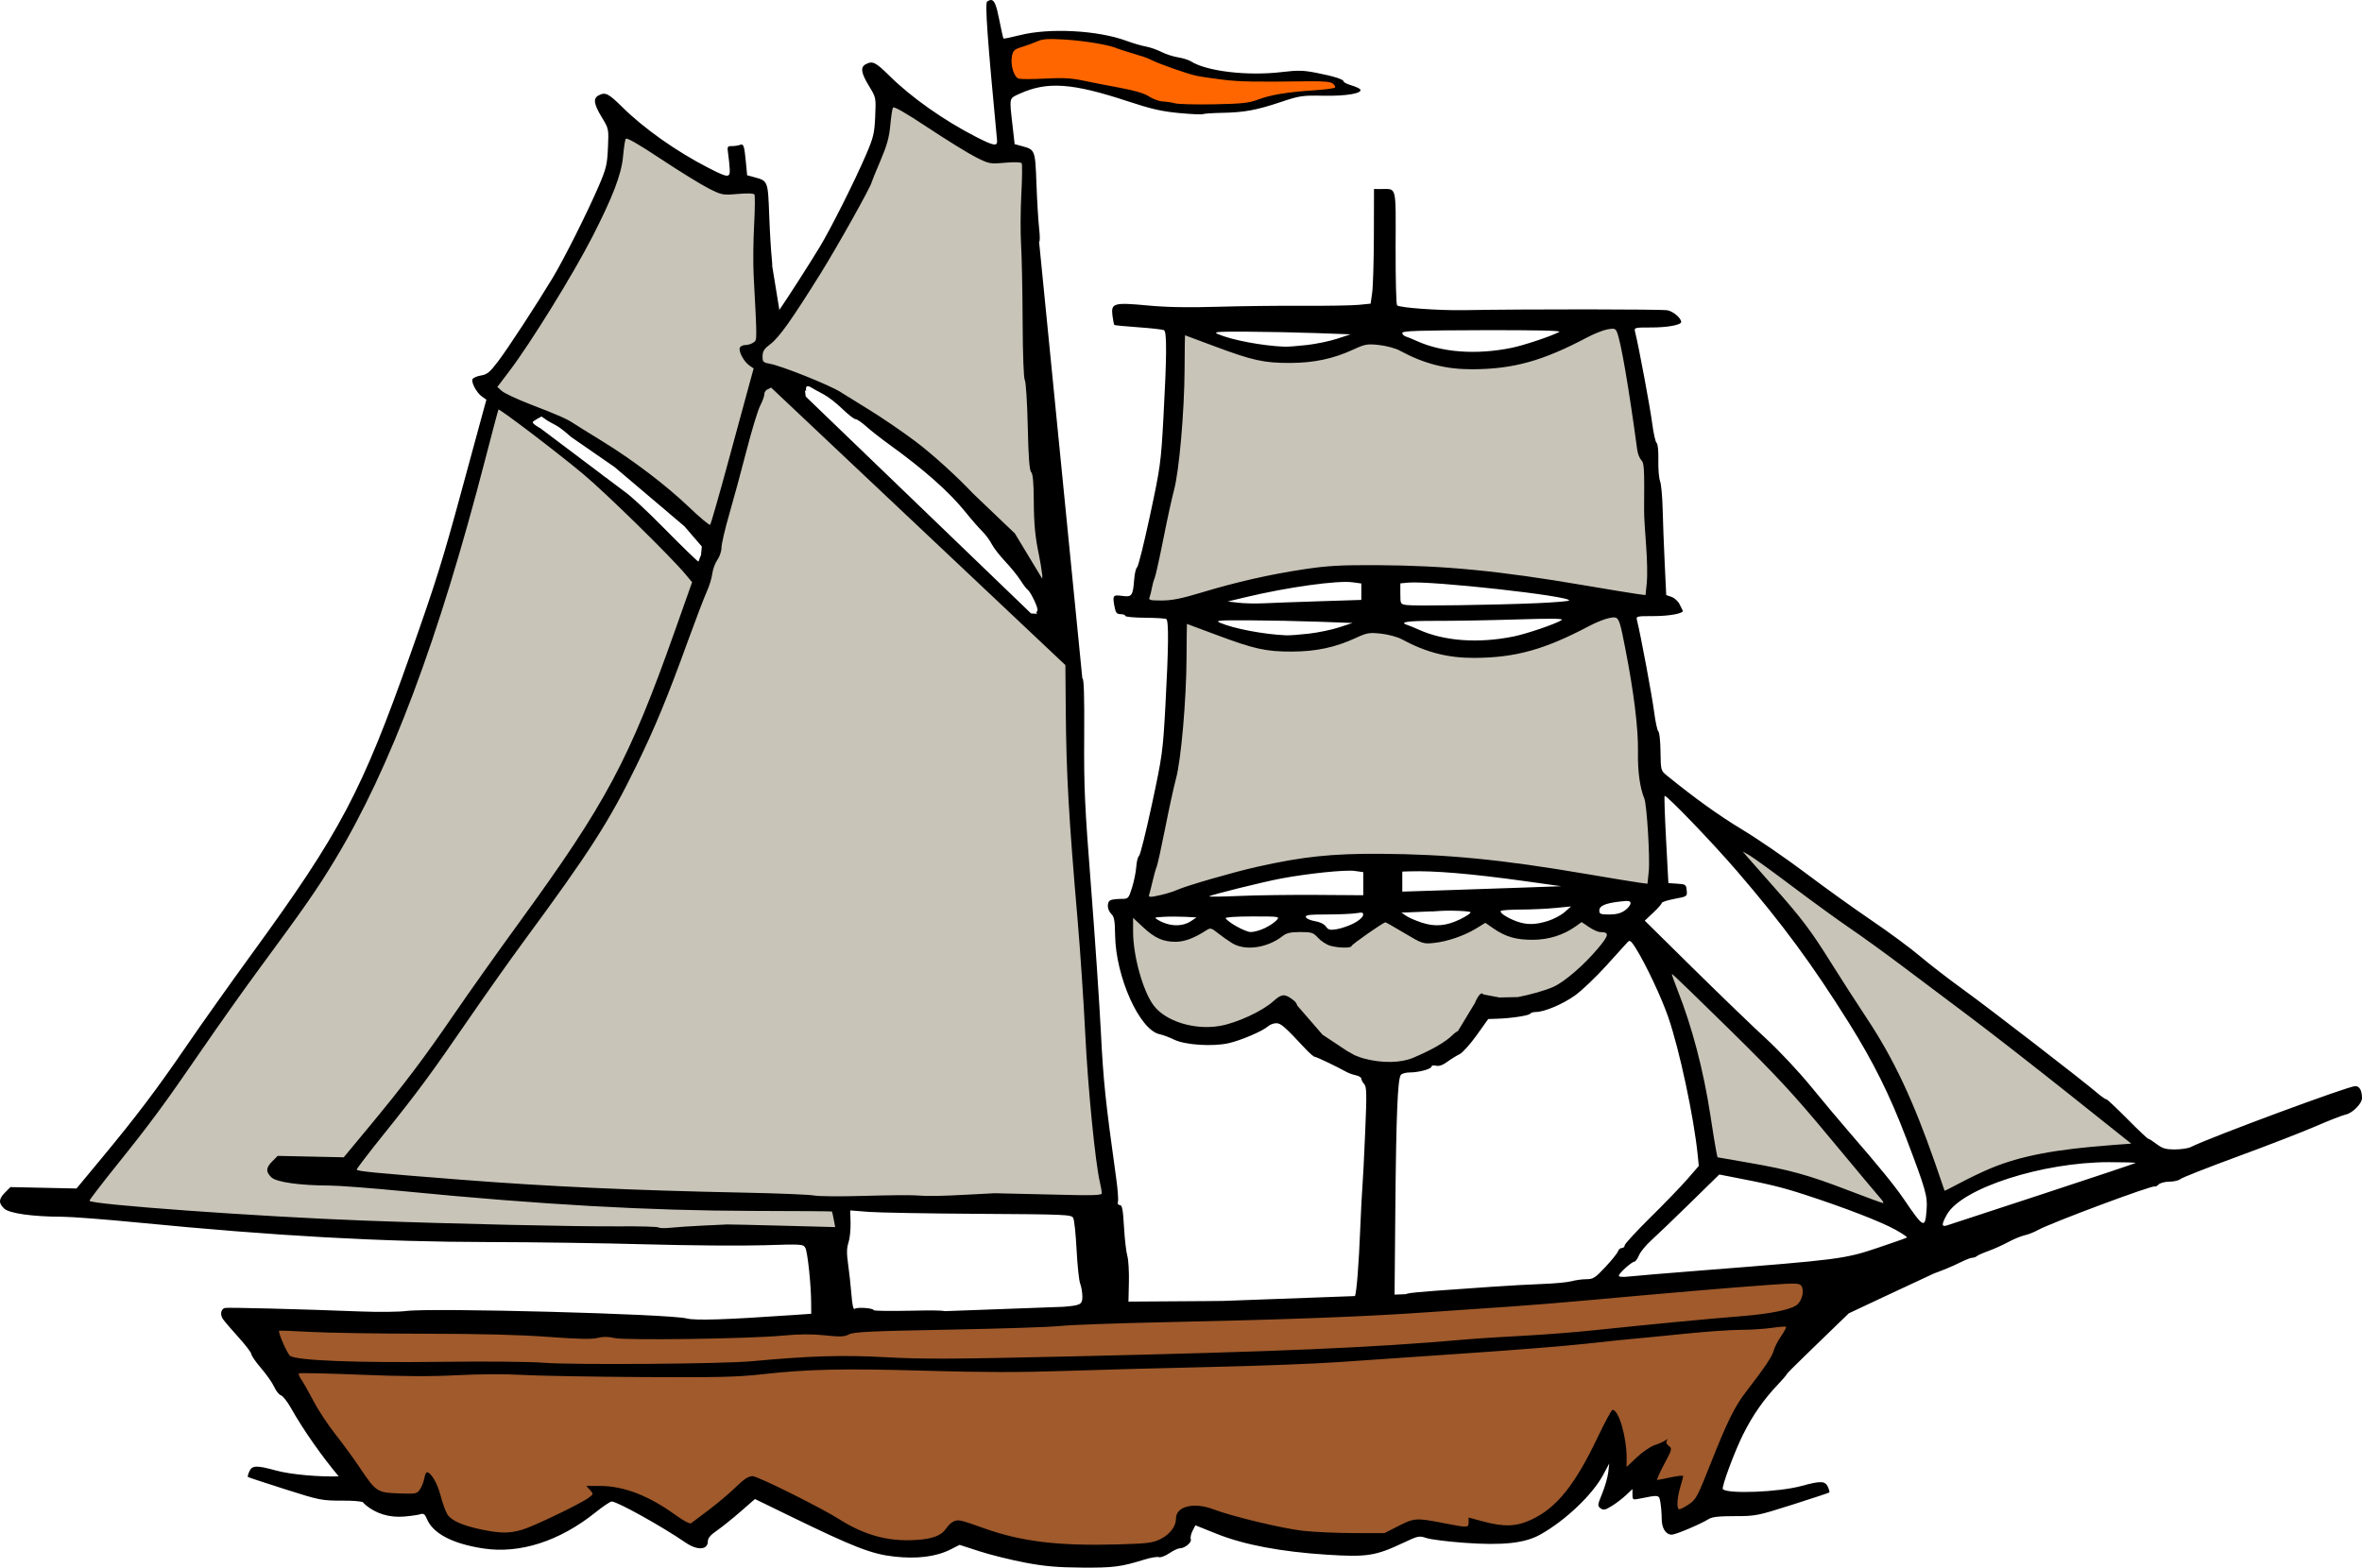 <?xml version="1.0" encoding="UTF-8" standalone="no"?>
<!-- Created with Inkscape (http://www.inkscape.org/) -->

<svg
   version="1.1"
   id="svg198"
   width="1291.578"
   height="857.4"
   viewBox="0 0 1291.578 857.4"
   sodipodi:docname="Boat36.svg"
   inkscape:version="1.3.2 (091e20ef0f, 2023-11-25)"
   xmlns:inkscape="http://www.inkscape.org/namespaces/inkscape"
   xmlns:sodipodi="http://sodipodi.sourceforge.net/DTD/sodipodi-0.dtd"
   xmlns="http://www.w3.org/2000/svg"
   xmlns:svg="http://www.w3.org/2000/svg">
  <defs
     id="defs202" />
  <sodipodi:namedview
     id="namedview200"
     pagecolor="#ffffff"
     bordercolor="#000000"
     borderopacity="0.25"
     inkscape:showpageshadow="2"
     inkscape:pageopacity="0.0"
     inkscape:pagecheckerboard="0"
     inkscape:deskcolor="#d1d1d1"
     showgrid="false"
     inkscape:zoom="0.74792023"
     inkscape:cx="590.30359"
     inkscape:cy="384.39928"
     inkscape:window-width="1920"
     inkscape:window-height="1011"
     inkscape:window-x="0"
     inkscape:window-y="0"
     inkscape:window-maximized="1"
     inkscape:current-layer="layer1" />
  <g
     inkscape:groupmode="layer"
     id="layer1"
     inkscape:label="Layer 1">
    <path
       style="fill:#ff6600"
       d="m 549.653,24.405 3.193,22.013 7.26,-0.197 22.399,-1.508 34.425,8.015 c 0,0 22.242,7.775 23.482,7.619 1.24,-0.156 29.778,-0.826 31.012,-1.125 1.234,-0.299 14.807,-1.547 16.096,-1.859 1.289,-0.312 7.52,-2.642 7.52,-2.642 l 17.767,-3.5 19.886,-0.878 -2.441,-6.364 -10.977,-1.545 -37.64,0.484 -30.15,-4.607 c 0,0 -35.985,-13.449 -37.044,-13.605 -1.06,-0.156 -34.156,-5.495 -34.156,-5.495 l -14.028,0.257 z"
       id="path4" />
    <path
       id="path3"
       style="fill:#c8c4b7"
       d="M 483.598 49.158 L 482.832 66.221 L 466.031 110.783 L 438.793 158.107 L 419.211 183.404 C 419.211 183.404 416.863 178.666 416.863 176.947 C 416.863 175.228 414.332 103.562 414.332 103.562 L 396.32 101.582 L 363.607 82.576 L 338.699 66.096 L 336.188 85.609 L 323.965 122.09 L 275.676 201.998 L 268.549 212.373 L 270.635 219.791 L 269.404 219.266 L 263.07 243.963 L 222.309 380.074 L 179.268 469.33 L 113.057 561.021 L 72.83 618.158 L 41.727 657.494 C 41.727 657.494 43.738 660.395 45.213 660.395 C 46.687 660.395 221.127 674.658 221.127 674.658 L 297.707 674.471 C 297.707 674.471 452.607 676.516 453.971 676.297 C 455.334 676.077 459.581 674.667 460.338 673.545 C 461.095 672.423 461.096 657.676 461.096 657.676 L 587.928 658.342 L 605.869 657.51 L 606.607 649.648 L 587.459 432.818 L 584.838 350.506 L 566.383 339.838 L 543.416 319.41 L 537.975 313.215 C 536.017 313.149 534.312 313.061 534.312 313.061 L 437.531 218.852 L 433.854 216.172 C 435.242 213.158 437.39 208.436 437.516 208.264 C 438.416 207.026 443.578 208.822 443.578 208.822 L 470.924 227.221 C 470.924 227.221 508.686 258.175 509.992 258.684 C 511.298 259.192 538.314 287.562 538.314 287.562 L 553.447 306.908 L 567.609 326.107 L 574.969 330.789 C 574.969 330.789 573.619 309.101 573.619 307.4 C 573.619 305.7 565.758 208.412 565.758 208.412 C 565.758 208.412 562.958 91.381 563.178 90.229 C 563.397 89.076 559.284 84.27 557.943 84.27 C 556.603 84.27 543.621 84.031 543.621 84.031 L 521.635 72.781 L 483.598 49.158 z M 645.498 175.695 C 645.498 175.695 642.717 176.789 641.43 177.061 C 640.142 177.332 643.436 198.958 643.436 201.279 C 643.436 203.601 634.547 277 634.275 278.219 C 634.004 279.437 624.583 325.6 623.32 327.463 C 622.057 329.325 625.711 333.303 625.711 333.303 L 641.834 331.709 L 657.561 329.328 L 716.711 313.637 L 754.943 312.02 C 754.943 312.02 855.361 320.778 856.688 321.521 C 858.014 322.265 902.461 330.504 902.461 330.504 L 904.609 311.127 L 903.973 264.707 C 903.973 264.707 897.494 218.491 896.166 216.25 C 894.838 214.009 889.178 183.6 889.178 183.6 L 882.027 176.209 C 882.027 176.209 859.723 183.546 857.045 184.863 C 854.367 186.18 822.862 197.678 821.402 198.188 C 819.942 198.697 805.24 198.496 803.738 198.496 C 802.237 198.496 780.18 193.465 780.18 193.465 L 754.07 184.828 C 754.07 184.828 733.086 189.69 730.41 190.195 C 727.734 190.701 699.535 194.631 699.535 194.631 L 673.613 188.592 L 645.498 175.695 z M 292.217 224.463 L 300.895 226.891 L 338.404 249.617 C 338.404 249.617 380.961 286.328 382.219 286.688 C 382.856 286.87 386.837 289.114 390.664 291.312 L 390.381 292.199 L 382.6 312.502 L 291.281 233.682 L 291.301 233.482 C 291.01 233.343 290.858 233.214 290.508 233.016 L 288.129 230.963 L 290.455 227.848 L 291.695 229.588 L 292.217 224.463 z M 887.84 330.203 C 887.84 330.203 874.013 337.764 870.342 338.307 C 866.671 338.849 839.639 349.377 839.639 349.377 L 811.121 356.408 L 786.807 352.072 L 758.502 340.441 L 733.52 346.312 C 733.52 346.312 711.821 352.767 710.33 352.496 C 708.839 352.225 693.878 351.936 692.391 350.891 C 690.903 349.845 665.48 344.15 665.48 344.15 L 650.562 337.184 L 645.039 339.109 L 641.723 389.551 L 631.182 455.441 L 622.844 493.293 C 622.844 493.293 637.542 495.14 639.025 494.633 C 640.509 494.125 664.359 485.461 664.359 485.461 L 730.078 471.387 L 791.863 470.736 L 855.402 481.453 C 855.402 481.453 898.834 487.455 901.5 487.727 C 904.166 487.998 906.664 487.727 906.664 487.727 L 901.133 403.473 L 887.84 330.203 z M 947.094 455.674 L 945.664 463.195 C 948.045 462.426 986.43 512.92 986.43 512.92 L 1016.195 562.488 L 1043.865 612.396 L 1059.551 656.193 C 1059.551 656.193 1063.516 658.065 1065.395 656.193 C 1067.273 654.321 1072.531 650.523 1072.531 650.523 C 1072.531 650.523 1102.189 640.91 1103.301 639.092 C 1104.413 637.274 1133.632 633.135 1135.877 632.803 C 1138.122 632.471 1172.055 628.668 1172.055 628.668 L 1168.717 621.523 L 1085.414 554.6 L 995.18 490.324 L 947.094 455.674 z M 614.816 497.988 L 616.398 526.32 L 626.668 553.205 C 626.668 553.205 632.717 561.397 635.783 561.668 C 638.849 561.939 656.479 565.738 656.479 565.738 C 656.479 565.738 680.226 563.304 683.383 562.312 C 686.54 561.321 700.053 554.979 700.053 554.979 L 722.375 574.096 L 747.455 586.271 C 747.455 586.271 760.222 586.212 763.08 585.492 C 765.939 584.773 783.699 579.418 783.699 579.418 L 813.947 554.34 C 813.947 554.34 847.121 547.07 848.627 546.275 C 850.132 545.481 879.994 517.65 879.994 517.65 L 892.07 502.869 L 878.152 505.225 L 862.719 499.209 L 844.727 508.773 L 831.533 509.271 L 812.838 500.281 L 796.844 508.115 L 778.285 511.35 L 757.217 500.176 L 739.426 511.178 L 727.502 512.27 L 709.176 504.77 L 689.486 512.861 L 680.125 514.074 L 662.869 504.17 L 648.711 510.404 L 638.311 511.467 L 614.816 497.988 z M 901.879 517.916 L 918.539 563.99 L 933.932 633.994 L 942.486 637.061 L 1038.647 666.127 L 1030.607 649.746 L 982.23 592.248 L 915.082 527.373 L 901.879 517.916 z " />
    <path
       style="fill:#a05a2c"
       d="m 1005.382,699.367 c 0,0 -36.993,53.825 -38.945,55.33 -1.952,1.505 -21.629,36.939 -21.629,36.939 l -13.811,30.283 c 0,0 -9.671,8.372 -11.247,8.039 -1.576,-0.333 -9.504,-11.638 -9.504,-11.638 l -23.373,-11.614 -6.783,-15.958 -5.482,7.115 -21.574,28.04 -16.084,10.404 c 0,0 -17.022,3.944 -19.061,3.458 -2.039,-0.486 -40.119,-4.129 -41.008,-4.311 -0.889,-0.182 -13.381,6.328 -14.302,6.328 -0.92,0 -22.436,3.314 -22.436,3.314 l -74.152,-10.469 -16.309,-5.335 -11.683,14.415 -33.832,7.867 -58.742,-5.932 -18.973,-7.139 -14.588,5.243 -27.299,2.464 -73.501,-30.25 -34.083,25.15 -44.163,-24.665 -9.58,8.355 c 0,0 -39,18.859 -40.993,18.712 -1.993,-0.147 -21.307,-3.017 -23.514,-3.406 -2.207,-0.39 -18.496,-7.929 -19.269,-9.141 -0.773,-1.212 -4.684,-9.202 -4.684,-9.202 0,0 -18.501,-0.285 -19.701,-0.462 -1.2,-0.178 -19.347,-6.581 -19.347,-6.581 l -57.546,-93.191 196.523,1.084 c 0,0 80.231,2.817 82.119,2.817 1.888,0 63.527,-2.69 63.527,-2.69 l 265.079,-9.42 254.904,-15.668 z"
       id="path2" />
    <path
       id="path1"
       style="fill:#000000;stroke-width:1.067"
       d="M 547.234 49.357 C 546.62 49.333 545.919 49.625 545.084 50.163 C 543.804 50.989 545.191 70.481 550.486 126.064 C 550.819 129.556 548.789 129.23 539.008 124.224 C 521.438 115.232 503.579 102.637 491.642 90.818 C 484.063 83.313 482.4 82.505 478.67 84.501 C 475.652 86.117 476.124 89.257 480.461 96.396 C 484.313 102.738 484.315 102.745 483.853 113.068 C 483.439 122.331 482.92 124.497 478.807 134.064 C 472.597 148.506 459.703 174.198 453.551 184.39 C 447.95 193.668 435.508 212.996 431.457 218.861 L 427.617 195.357 L 427.57 195.3 C 427.551 194.148 427.561 193.12 427.344 191.224 C 426.9 187.359 426.252 176.517 425.904 167.13 C 425.205 148.281 425.206 148.286 417.789 146.288 L 413.84 145.226 L 413.148 138.044 C 412.265 128.875 411.898 127.83 409.844 128.618 C 408.921 128.973 406.962 129.263 405.492 129.263 C 403.008 129.263 402.862 129.546 403.418 133.263 C 403.747 135.463 404.138 139.182 404.285 141.529 C 404.616 146.795 403.588 146.773 392.875 141.29 C 375.306 132.299 357.447 119.703 345.51 107.884 C 337.931 100.38 336.268 99.571 332.537 101.568 C 329.519 103.183 329.991 106.324 334.328 113.462 C 338.181 119.804 338.182 119.814 337.721 130.136 C 337.306 139.399 336.785 141.563 332.672 151.13 C 326.447 165.607 313.559 191.285 307.412 201.456 C 298.305 216.525 283.275 239.53 277.758 246.849 C 273.151 252.96 271.729 254.137 268.25 254.732 C 266 255.116 263.924 256.04 263.639 256.784 C 262.913 258.675 265.987 264.267 268.855 266.277 L 271.25 267.954 L 268.982 276.208 C 267.734 280.748 262.806 298.863 258.033 316.462 C 247.366 355.791 243.719 367.459 229.555 407.544 C 203.102 482.403 191.353 504.606 143.129 570.863 C 131.387 586.996 115.379 609.556 107.555 620.995 C 91.094 645.064 79.988 659.769 60.832 682.863 L 47.119 699.396 L 29.06 699.011 L 11.002 698.626 L 8.072 701.556 C 4.498 705.13 4.377 707.374 7.596 710.398 C 10.378 713.012 23.206 714.812 39.285 714.845 C 44.278 714.855 62.998 716.293 80.885 718.04 C 156.033 725.383 213.976 728.605 272.34 728.685 C 296.393 728.718 335.274 729.279 358.74 729.931 C 382.206 730.583 411.105 730.807 422.957 730.431 C 443.905 729.766 444.539 729.808 445.67 731.921 C 446.908 734.235 448.778 751.947 448.838 761.925 L 448.873 767.921 L 439.541 768.568 C 402.062 771.162 385.536 771.696 380.744 770.468 C 371.196 768.021 241.677 764.568 227.541 766.384 C 223.434 766.912 212.394 767.042 203.008 766.673 C 170 765.376 129.393 764.33 128.156 764.743 C 126.044 765.45 125.548 768.381 127.139 770.747 C 127.97 771.985 131.82 776.492 135.695 780.765 C 139.57 785.038 142.74 789.198 142.74 790.011 C 142.74 790.824 145.147 794.29 148.088 797.71 C 151.028 801.131 154.239 805.725 155.223 807.921 C 156.206 810.117 157.859 812.184 158.896 812.513 C 159.934 812.842 162.329 815.845 164.217 819.187 C 171.466 832.018 181.289 845.794 190.471 856.841 C 180.51 857.191 164.591 855.944 156.185 853.638 C 145.543 850.718 143.138 850.799 141.625 854.118 C 140.955 855.588 140.606 856.963 140.848 857.175 C 141.09 857.387 150.166 860.385 161.019 863.837 C 180.158 869.925 181.108 870.115 192.533 870.115 C 198.148 870.115 201.336 870.376 203.537 870.853 C 204.082 871.337 204.767 872.145 205.285 872.572 C 211.069 877.339 218.291 879.485 226.305 878.82 C 229.918 878.519 233.881 877.95 235.111 877.554 C 236.915 876.973 237.608 877.465 238.701 880.103 C 242.012 888.097 252.737 893.716 269.58 896.279 C 289.518 899.312 311.26 892.312 330.932 876.527 C 334.996 873.265 338.968 870.597 339.758 870.597 C 342.817 870.597 367.265 884.198 380.266 893.132 C 386.595 897.482 392.34 897.133 392.34 892.4 C 392.34 890.627 393.773 888.913 397.258 886.515 C 399.962 884.654 405.758 880.007 410.139 876.187 L 418.103 869.24 L 438.021 878.933 C 472.417 895.671 481.869 899.332 494.277 900.718 C 506.847 902.123 517.22 900.794 525.197 896.755 L 530.021 894.312 L 540.914 897.837 C 546.905 899.775 558.047 902.543 565.674 903.988 C 576.516 906.041 583.318 906.64 596.859 906.738 C 614.09 906.861 618.169 906.343 630.84 902.415 C 634.414 901.307 638.072 900.683 638.969 901.027 C 639.865 901.371 642.408 900.425 644.619 898.925 C 646.83 897.425 649.424 896.197 650.385 896.197 C 653.155 896.197 657.086 892.954 656.42 891.218 C 656.091 890.362 656.527 888.298 657.389 886.632 L 658.955 883.605 L 670.478 888.232 C 685.465 894.249 705.699 898.087 730.861 899.685 C 752.792 901.078 757.433 900.357 772.607 893.199 C 780.742 889.361 781.334 889.239 785.289 890.574 C 787.571 891.343 796.721 892.508 805.621 893.161 C 827.074 894.737 839.091 893.436 847.654 888.615 C 861.389 880.88 876.199 866.765 881.994 855.884 L 885.238 849.796 L 884.701 854.597 C 884.406 857.237 882.922 862.446 881.4 866.173 C 878.793 872.56 878.742 873.027 880.504 874.316 C 882.082 875.47 883.044 875.267 886.689 873.013 C 889.064 871.545 892.568 868.866 894.474 867.06 L 897.941 863.779 L 897.941 866.786 C 897.941 869.613 898.152 869.754 901.408 869.101 C 912.758 866.825 912.493 866.776 913.238 871.284 C 913.612 873.546 913.924 877.519 913.93 880.113 C 913.942 885.237 916.171 888.73 919.43 888.73 C 921.546 888.73 935.222 882.95 939.494 880.251 C 941.454 879.013 945.084 878.597 953.894 878.597 C 965.319 878.597 966.269 878.408 985.408 872.32 C 996.261 868.867 1005.338 865.869 1005.58 865.658 C 1005.822 865.446 1005.472 864.07 1004.803 862.601 C 1003.29 859.281 1000.885 859.201 990.242 862.12 C 978.064 865.461 950.104 866.582 947.361 863.839 C 946.458 862.936 953.727 843.315 958.492 833.796 C 963.741 823.31 969.778 814.665 977.482 806.597 C 980.089 803.867 981.759 801.921 982.869 800.202 L 982.943 800.206 C 983.787 798.983 1005.234 778.285 1016.23 767.671 C 1019.948 765.861 1045.717 753.836 1062.873 745.835 C 1067.37 744.231 1072.706 742.068 1077.889 739.491 C 1080.354 738.266 1083.017 737.263 1083.809 737.263 C 1084.6 737.263 1085.704 736.862 1086.26 736.372 C 1086.817 735.883 1089.674 734.618 1092.607 733.562 C 1095.541 732.506 1100.394 730.319 1103.392 728.702 C 1106.391 727.086 1110.438 725.414 1112.387 724.986 C 1114.335 724.558 1117.572 723.285 1119.58 722.158 C 1126.549 718.243 1182.625 697.324 1183.582 698.281 C 1183.846 698.545 1184.759 698.064 1185.611 697.212 C 1186.463 696.36 1189.128 695.663 1191.533 695.663 C 1193.938 695.663 1196.664 695.015 1197.59 694.222 C 1198.516 693.429 1212.714 687.839 1229.14 681.802 C 1245.567 675.764 1264.766 668.316 1271.806 665.249 C 1278.847 662.182 1286.154 659.335 1288.045 658.923 C 1291.739 658.118 1296.882 652.9 1296.859 649.982 C 1296.825 645.736 1295.514 643.396 1293.168 643.396 C 1289.386 643.396 1214.045 671.323 1203.146 676.765 C 1201.756 677.459 1197.867 678.027 1194.506 678.027 C 1189.491 678.027 1187.709 677.505 1184.572 675.113 C 1182.472 673.509 1180.41 672.197 1179.996 672.197 C 1179.582 672.197 1174.391 667.284 1168.459 661.283 C 1162.527 655.28 1157.376 650.459 1157.012 650.57 C 1156.648 650.68 1154.489 649.186 1152.213 647.249 C 1143.527 639.857 1092.927 600.795 1079.025 590.751 C 1071.023 584.969 1060.244 576.649 1055.074 572.263 C 1049.904 567.877 1037.994 559.083 1028.607 552.722 C 1019.221 546.361 1003.057 534.757 992.689 526.935 C 982.322 519.112 966.809 508.46 958.217 503.263 C 944.991 495.264 932.286 486.144 916.607 473.4 C 913.471 470.851 913.404 470.593 913.271 460.443 C 913.197 454.746 912.673 449.78 912.107 449.408 C 911.541 449.035 910.488 444.17 909.767 438.597 C 908.651 429.97 902.403 396.53 900.461 388.792 C 899.85 386.357 899.949 386.329 909.398 386.329 C 918.329 386.329 926.22 384.825 925.422 383.275 C 925.23 382.902 924.422 381.3 923.627 379.716 C 922.831 378.132 920.879 376.382 919.289 375.827 L 916.398 374.82 L 915.562 357.374 C 915.103 347.779 914.598 334.41 914.439 327.663 C 914.281 320.917 913.645 314.1 913.025 312.515 C 912.406 310.93 911.982 305.741 912.084 300.986 C 912.193 295.88 911.807 292.037 911.141 291.601 C 910.52 291.195 909.422 286.303 908.701 280.73 C 907.585 272.103 901.336 238.662 899.394 230.925 C 898.783 228.49 898.882 228.462 908.332 228.462 C 917.191 228.462 924.64 227.07 924.584 225.425 C 924.511 223.298 920.273 219.703 917.088 219.066 C 913.908 218.43 840.318 218.381 805.674 218.991 C 792.129 219.23 770.531 217.678 769.228 216.372 C 768.74 215.883 768.377 201.638 768.422 184.716 C 768.514 150.123 769.186 152.78 760.34 152.743 L 756.607 152.728 L 756.537 178.062 C 756.498 191.995 756.082 206.107 755.613 209.419 L 754.762 215.441 L 748.219 216.093 C 744.62 216.451 730.874 216.681 717.674 216.603 C 704.474 216.525 683.353 216.773 670.74 217.154 C 654.907 217.632 643.19 217.41 632.896 216.437 C 614.296 214.679 612.695 215.138 613.596 221.978 C 613.937 224.571 614.39 226.868 614.603 227.081 C 614.817 227.294 620.759 227.871 627.808 228.361 C 634.858 228.85 641.162 229.581 641.816 229.986 C 643.376 230.95 643.279 244.534 641.474 277.529 C 640.108 302.516 639.784 304.875 634.123 331.294 C 630.867 346.491 627.693 359.239 627.07 359.624 C 626.447 360.009 625.735 362.935 625.486 366.126 C 624.771 375.321 624.267 376.016 618.846 375.273 C 613.739 374.573 613.488 374.996 614.875 381.929 C 615.397 384.54 616.09 385.263 618.074 385.263 C 619.467 385.263 620.607 385.689 620.607 386.21 C 620.607 386.731 625.417 387.19 631.295 387.228 C 637.173 387.266 642.454 387.587 643.029 387.943 C 644.425 388.806 644.271 403.761 642.541 435.396 C 641.174 460.383 640.852 462.74 635.191 489.159 C 631.935 504.356 628.753 517.11 628.123 517.499 C 627.493 517.889 626.809 520.575 626.603 523.468 C 626.398 526.362 625.358 531.489 624.291 534.863 C 622.386 540.888 622.282 540.995 618.367 540.995 C 616.176 540.995 613.623 541.288 612.695 541.644 C 610.408 542.521 610.563 546.879 612.963 549.222 C 614.55 550.772 614.94 552.934 615.039 560.73 C 615.328 583.556 628.408 612.729 639.377 615.011 C 641.193 615.389 644.793 616.736 647.377 618.003 C 653.274 620.896 668.29 621.879 677.019 619.943 C 683.712 618.458 695.777 613.302 698.656 610.697 C 699.69 609.761 701.715 608.995 703.154 608.995 C 705.69 608.995 707.754 610.807 719.115 622.99 C 721.375 625.413 723.695 627.396 724.269 627.396 C 725.174 627.396 735.704 632.422 741.773 635.751 C 742.891 636.365 745.127 637.146 746.74 637.486 C 748.353 637.826 749.674 638.657 749.674 639.333 C 749.674 640.009 750.383 641.346 751.25 642.304 C 752.609 643.806 752.685 647.417 751.791 668.521 C 751.221 681.982 750.539 695.396 750.275 698.329 C 750.012 701.263 749.499 711.103 749.135 720.197 C 748.292 741.244 747.116 755.947 746.199 758.234 L 674.076 760.886 C 670.011 760.916 669.469 760.948 664.939 760.978 L 622.336 761.263 L 622.58 750.597 C 622.714 744.73 622.322 738.25 621.709 736.197 C 621.096 734.143 620.283 727.062 619.904 720.462 C 619.358 710.951 618.892 708.462 617.654 708.462 C 616.66 708.462 616.279 707.746 616.607 706.491 C 616.891 705.407 616.46 699.767 615.65 693.958 C 609.766 651.744 608.636 640.972 607.269 614.064 C 606.435 597.637 603.994 561.637 601.844 534.064 C 598.402 489.937 597.957 480.128 598.137 452.197 C 598.277 430.383 597.986 420.462 597.207 420.462 C 597.168 420.462 597.149 420.287 597.111 420.271 L 573.471 181.589 C 573.497 181.585 573.508 181.529 573.535 181.529 C 573.966 181.529 573.947 178.289 573.494 174.329 C 573.041 170.37 572.385 159.45 572.037 150.064 C 571.339 131.238 571.331 131.216 563.99 129.24 L 560.109 128.195 L 558.891 117.491 C 557.181 102.458 556.995 103.27 562.74 100.654 C 577.905 93.748 591.521 94.7 622.156 104.81 C 634.86 109.002 640.558 110.301 650.16 111.195 C 656.79 111.812 662.604 112.076 663.08 111.783 C 663.556 111.489 668.234 111.167 673.476 111.07 C 685.717 110.841 692.196 109.648 705.703 105.134 C 715.994 101.695 717.432 101.487 729.17 101.714 C 741.458 101.952 750.423 100.404 749.105 98.273 C 748.782 97.75 746.619 96.752 744.297 96.056 C 741.975 95.36 740.074 94.445 740.074 94.023 C 740.074 92.797 734.889 91.111 725.402 89.249 C 717.923 87.781 715.034 87.707 706.203 88.765 C 687.495 91.006 665.112 88.372 656.494 82.915 C 655.236 82.119 652.048 81.124 649.408 80.704 C 646.768 80.284 642.686 78.955 640.34 77.749 C 637.993 76.544 634.153 75.213 631.807 74.792 C 629.46 74.372 624.661 72.962 621.141 71.659 C 605.664 65.931 579.132 64.513 563.129 68.56 C 558.279 69.786 554.166 70.625 553.986 70.425 C 553.807 70.225 552.753 65.508 551.646 59.941 C 550.135 52.341 549.078 49.429 547.234 49.357 z M 577.748 70.769 C 579.995 70.624 582.997 70.713 587.486 70.986 C 598.865 71.677 612.924 74.1 616.43 75.976 C 616.68 76.11 617.295 76.102 617.668 76.22 L 617.769 76.427 L 627.892 79.564 C 627.995 79.589 627.978 79.642 628.084 79.665 C 629.85 80.053 632.851 81.15 634.752 82.103 C 639.446 84.456 654.301 89.671 659.541 90.806 C 661.888 91.314 668.368 92.271 673.941 92.935 C 683.428 94.064 690.801 94.203 720.521 93.814 C 728.939 93.704 732.926 94.066 734.109 95.048 C 735.03 95.812 735.564 96.795 735.295 97.23 C 735.026 97.665 729.871 98.35 723.84 98.753 C 708.869 99.754 700.089 101.209 693.141 103.839 C 688.216 105.703 684.36 106.116 669.141 106.406 C 659.167 106.596 649.567 106.353 647.807 105.866 C 646.047 105.38 643.036 104.924 641.117 104.855 C 639.198 104.785 635.838 103.567 633.65 102.148 C 630.976 100.412 625.657 98.827 617.408 97.31 C 610.661 96.069 601.54 94.288 597.141 93.353 C 591.102 92.069 586.132 91.816 576.873 92.318 C 570.126 92.683 563.617 92.713 562.408 92.384 C 559.703 91.648 557.653 84.836 558.65 79.902 C 559.245 76.959 560.032 76.257 564.109 75.031 C 566.73 74.242 570.527 72.855 572.547 71.949 C 574.01 71.292 575.501 70.914 577.748 70.769 z M 493.555 108.236 C 494.021 107.365 500.342 110.978 512.851 119.267 C 523.083 126.047 534.809 133.285 538.908 135.349 C 546.155 138.999 546.595 139.081 554.834 138.363 C 560.108 137.902 563.556 138.022 563.963 138.681 C 564.322 139.263 564.232 146.862 563.762 155.568 C 563.292 164.273 563.229 176.677 563.623 183.13 C 564.017 189.583 564.401 208.543 564.474 225.263 C 564.555 243.515 565.033 256.302 565.674 257.263 C 566.261 258.143 566.98 269.516 567.273 282.544 C 567.654 299.454 568.188 306.607 569.141 307.558 C 570.061 308.477 570.502 313.201 570.564 322.81 C 570.651 336.222 571.3 343.021 573.469 353.263 C 574.028 355.903 574.8 360.583 575.183 363.663 C 575.341 364.93 575.148 365.1 575.183 365.88 L 560.242 341.134 L 537.435 319.359 C 529.133 310.546 515.611 298.101 505.922 290.812 C 498.892 285.523 487.38 277.663 480.34 273.347 C 473.3 269.031 466.34 264.718 464.873 263.765 C 459.197 260.075 432.679 249.462 426.207 248.29 C 422.553 247.629 422.211 247.27 422.256 244.148 C 422.295 241.437 423.186 240.066 426.557 237.529 C 431.348 233.921 438.248 224.201 454.195 198.597 C 463.424 183.779 481.941 150.648 481.941 148.952 C 481.941 148.672 484.05 143.502 486.629 137.464 C 490.226 129.043 491.498 124.511 492.09 118.007 C 492.514 113.344 493.173 108.948 493.555 108.236 z M 347.422 125.302 C 347.888 124.432 354.21 128.046 366.719 136.335 C 376.95 143.115 388.676 150.351 392.775 152.415 C 400.022 156.065 400.462 156.148 408.701 155.429 C 413.976 154.969 417.421 155.089 417.828 155.747 C 418.188 156.329 418.103 163.929 417.639 172.634 C 417.174 181.339 417.057 193.503 417.381 199.663 C 419.329 236.753 419.334 235.186 417.301 236.673 C 416.255 237.438 414.277 238.064 412.904 238.064 C 411.531 238.064 410.147 238.739 409.83 239.566 C 409.055 241.584 412.024 247.133 414.99 249.21 L 417.383 250.888 L 415.115 259.142 C 413.868 263.682 408.681 282.756 403.588 301.529 C 398.495 320.302 394.001 335.981 393.601 336.368 C 393.202 336.756 388.121 332.527 382.31 326.972 C 369.465 314.69 351.361 300.931 334.207 290.413 C 327.167 286.097 320.207 281.768 318.74 280.792 C 315.163 278.413 311.022 276.596 295.385 270.542 C 288.112 267.727 281.052 264.428 279.697 263.21 L 277.232 260.995 L 283.853 252.263 C 295.538 236.849 318.718 199.326 329.197 178.863 C 340.317 157.148 345.082 144.702 345.957 135.075 C 346.381 130.412 347.04 126.014 347.422 125.302 z M 887.937 229.243 C 888.668 229.454 889.04 229.998 889.457 230.991 C 891.615 236.133 895.862 260.812 900.562 295.529 C 900.83 297.508 901.803 299.959 902.723 300.976 C 904.365 302.791 904.477 304.759 904.305 328.73 C 904.286 331.37 904.768 339.795 905.377 347.452 C 905.986 355.11 906.168 364.405 905.781 368.107 L 905.078 374.837 L 900.709 374.271 C 898.306 373.96 885.06 371.784 871.273 369.437 C 825.075 361.57 795.343 358.673 758.74 358.472 C 738.555 358.361 731.465 358.748 718.74 360.648 C 699.913 363.459 681.339 367.668 662.25 373.449 C 651.426 376.727 646.081 377.796 640.535 377.796 C 633.965 377.796 633.255 377.596 633.9 375.929 C 634.297 374.902 634.868 372.622 635.168 370.863 C 635.468 369.103 636.14 366.702 636.662 365.529 C 637.184 364.355 639.317 354.756 641.402 344.197 C 643.488 333.637 646.117 321.6 647.246 317.449 C 650.034 307.199 652.889 274.704 653.027 251.663 C 653.09 241.25 653.191 232.73 653.254 232.73 C 653.316 232.73 660.457 235.39 669.121 238.642 C 690.009 246.482 696.494 247.92 710.74 247.865 C 723.921 247.813 734.37 245.578 745.566 240.415 C 751.733 237.572 752.972 237.359 759.389 238.056 C 763.265 238.477 768.306 239.832 770.59 241.066 C 784.048 248.335 795.91 251.383 810.474 251.32 C 832.839 251.222 848.905 246.753 873.244 233.859 C 876.968 231.886 881.925 229.922 884.26 229.495 C 886.116 229.156 887.206 229.033 887.937 229.243 z M 815.949 229.943 C 844.808 229.863 859.188 230.176 857.971 230.857 C 854.041 233.056 838.612 238.23 831.906 239.597 C 812.698 243.512 793.953 242.174 780.074 235.898 C 777.728 234.837 774.968 233.704 773.941 233.382 C 772.915 233.06 772.075 232.181 772.076 231.429 C 772.078 230.342 781.055 230.039 815.949 229.943 z M 687.273 230.767 C 697.833 230.815 714.874 231.163 725.141 231.536 L 743.807 232.214 L 736.488 234.607 C 732.463 235.923 725.023 237.475 719.955 238.056 C 714.887 238.637 709.301 239.051 707.541 238.976 C 695.267 238.454 678.691 235.304 671.32 232.093 C 668.478 230.855 670.458 230.69 687.273 230.767 z M 447.197 260.591 C 447.683 260.664 448.287 260.916 449 261.361 C 450.19 262.104 453.169 263.75 455.619 265.021 C 458.069 266.291 462.68 269.866 465.863 272.964 C 469.047 276.062 472.296 278.597 473.086 278.597 C 473.875 278.597 476.551 280.42 479.031 282.65 C 481.511 284.879 487.141 289.298 491.541 292.468 C 510.624 306.218 524.549 318.59 533.447 329.697 C 536.458 333.455 540.437 338.014 542.287 339.829 C 544.137 341.644 546.497 344.809 547.531 346.863 C 548.565 348.916 551.91 353.236 554.963 356.462 C 558.015 359.689 561.774 364.329 563.316 366.773 C 564.858 369.217 566.623 371.528 567.238 371.908 C 568.607 372.754 572.607 380.866 572.607 382.796 C 572.607 383.59 572.293 383.973 571.865 384.181 L 572.404 385.072 L 569.076 384.878 L 445.853 266.23 L 445.467 262.986 L 446.09 263.068 C 445.827 261.469 446.079 260.424 447.197 260.591 z M 426.898 261.312 L 587.848 413.122 L 588.064 438.716 C 588.351 472.68 589.709 496.609 594.492 552.054 C 595.953 568.988 597.856 597.307 598.723 614.986 C 600.166 644.434 604.155 684.861 606.711 695.939 C 607.285 698.427 607.767 701.131 607.781 701.947 C 607.803 703.195 603.294 703.31 579.273 702.679 C 563.58 702.267 550.021 701.955 549.141 701.986 C 548.261 702.016 541.78 702.355 534.74 702.738 C 519.032 703.591 512.839 703.681 505.941 703.158 C 503.008 702.935 490.287 703.061 477.674 703.437 C 465.061 703.812 452.821 703.718 450.474 703.23 C 448.128 702.741 430.607 702.027 411.541 701.644 C 351.125 700.429 304.701 698.3 256.875 694.552 C 209.392 690.831 200.34 689.947 200.34 689.029 C 200.34 688.529 206.975 679.856 215.084 669.757 C 233.886 646.34 240.958 636.754 261.668 606.597 C 270.934 593.104 284.529 573.902 291.877 563.929 C 327.884 515.056 338.469 498.534 353.375 467.929 C 363.548 447.041 370.199 430.936 381.348 400.197 C 385.709 388.17 390.384 375.929 391.736 372.995 C 393.088 370.062 394.449 365.645 394.76 363.179 C 395.07 360.713 396.333 357.279 397.566 355.548 C 398.799 353.817 399.807 350.792 399.807 348.825 C 399.807 346.859 401.751 338.533 404.127 330.324 C 406.503 322.114 410.751 306.441 413.566 295.497 C 416.382 284.554 419.719 273.619 420.98 271.199 C 422.242 268.778 423.273 265.884 423.273 264.769 C 423.273 263.598 424.289 262.424 425.674 261.991 C 426.214 261.823 426.421 261.553 426.898 261.312 z M 277.844 273.378 C 278.349 272.698 309.722 296.564 324.096 308.564 C 336.473 318.896 371.931 353.642 380.121 363.462 L 383.734 367.792 L 374.127 394.927 C 349.313 465.008 336.697 488.623 289.262 553.796 C 277.519 569.929 261.512 592.489 253.687 603.929 C 237.226 627.998 226.12 642.702 206.965 665.796 L 193.252 682.329 L 175.193 681.945 L 157.135 681.56 L 154.205 684.49 C 150.631 688.063 150.51 690.306 153.728 693.329 C 156.511 695.944 169.34 697.746 185.42 697.779 C 190.413 697.789 209.133 699.226 227.019 700.974 C 301.401 708.242 359.877 711.524 417.361 711.654 C 440.802 711.707 460.08 711.849 460.199 711.972 C 460.319 712.095 460.766 714.065 461.193 716.349 L 461.969 720.503 L 433.289 719.749 C 417.515 719.335 403.888 719.023 403.008 719.056 C 402.128 719.089 396.127 719.369 389.674 719.679 C 383.221 719.989 375.301 720.52 372.074 720.857 C 368.848 721.194 365.869 721.124 365.455 720.702 C 365.041 720.281 354.961 720.009 343.055 720.099 C 320.177 720.272 253.339 718.759 205.141 716.976 C 147.043 714.827 54.207 708.134 54.207 706.095 C 54.207 705.595 60.842 696.922 68.951 686.824 C 87.754 663.407 94.825 653.82 115.535 623.663 C 124.801 610.17 138.396 590.969 145.744 580.995 C 172.126 545.188 178.55 535.953 188.406 519.663 C 218.85 469.347 245.055 399.443 270.779 299.929 C 274.495 285.556 277.673 273.608 277.844 273.378 z M 301.391 277.165 L 304.601 279.386 C 306.054 280.22 307.678 281.152 309.486 282.089 C 311.424 283.094 314.722 285.859 317.588 288.37 L 341.31 304.783 L 365.857 325.607 C 367.676 327.145 369.555 328.667 371.219 330.156 L 379.549 337.222 L 389.039 348.249 L 388.66 352.372 C 388.636 352.519 388.703 352.593 388.674 352.749 C 388.577 353.263 388.417 353.237 388.291 353.683 C 388.175 354.007 388.055 354.325 387.9 354.634 C 387.628 355.289 387.373 356.462 387.148 356.462 C 386.692 356.462 378.057 348.077 367.961 337.829 C 358.666 328.395 350.143 320.547 347.144 318.491 L 336.816 310.72 C 335.99 310.206 335.118 309.559 333.875 308.505 L 300.654 283.505 L 300.65 283.439 L 300.474 283.441 C 300.474 283.441 296.031 280.976 296.637 280.14 C 297.242 279.304 301.391 277.165 301.391 277.165 z M 744.914 367.833 L 749.674 368.486 L 749.674 372.98 L 749.674 377.476 L 727.008 378.202 C 714.541 378.602 700.74 379.105 696.34 379.32 C 691.94 379.535 685.701 379.401 682.474 379.021 L 676.607 378.329 L 686.74 375.911 C 709.504 370.48 736.687 366.706 744.914 367.833 z M 775.205 368.021 C 787.537 366.845 864.749 375.411 863.277 377.792 C 863.028 378.196 855.005 378.862 845.449 379.273 C 822.382 380.265 778.826 380.882 774.474 380.277 C 771.057 379.801 771.008 379.713 771.008 374.107 L 771.008 368.421 L 775.205 368.021 z M 888.408 387.083 C 890.778 387.512 891.429 390.877 894.094 404.462 C 898.71 427.996 901.16 448.022 900.945 460.462 C 900.761 471.159 901.974 480.129 904.41 486.064 C 905.82 489.497 907.599 518.781 906.84 526.046 L 906.144 532.702 L 901.775 532.138 C 899.373 531.827 886.126 529.652 872.34 527.304 C 826.141 519.437 796.41 516.54 759.807 516.339 C 733.35 516.194 717.609 517.865 692.607 523.47 C 679.711 526.361 653.916 533.816 648.873 536.111 C 647.113 536.911 643.387 538.097 640.592 538.747 C 634.105 540.256 633.065 540.234 633.674 538.597 C 633.946 537.864 634.777 534.622 635.519 531.396 C 636.261 528.169 637.276 524.569 637.773 523.396 C 638.271 522.222 640.383 512.624 642.469 502.064 C 644.554 491.504 647.183 479.467 648.312 475.316 C 651.1 465.066 653.956 432.572 654.094 409.531 C 654.156 399.118 654.258 390.597 654.32 390.597 C 654.383 390.597 661.523 393.257 670.187 396.509 C 691.075 404.349 697.56 405.786 711.807 405.73 C 724.988 405.678 735.436 403.445 746.633 398.283 C 752.8 395.439 754.038 395.226 760.455 395.923 C 764.332 396.344 769.373 397.698 771.656 398.931 C 785.114 406.2 796.976 409.25 811.541 409.187 C 833.906 409.089 849.971 404.62 874.31 391.726 C 878.034 389.753 882.992 387.789 885.326 387.363 C 886.636 387.123 887.618 386.94 888.408 387.083 z M 854.912 387.775 C 858.759 387.834 859.909 388.087 859.164 388.544 C 855.587 390.742 840.14 396.001 832.973 397.462 C 813.764 401.377 795.019 400.041 781.141 393.765 C 778.794 392.704 776.034 391.572 775.008 391.249 C 769.822 389.622 774.804 388.875 790.474 388.933 C 800.008 388.968 819.808 388.622 834.474 388.163 C 844.521 387.849 851.065 387.715 854.912 387.775 z M 688.34 388.634 C 698.9 388.683 715.94 389.028 726.207 389.402 L 744.873 390.081 L 737.555 392.474 C 733.529 393.79 726.089 395.342 721.021 395.923 C 715.953 396.504 710.367 396.918 708.607 396.843 C 696.334 396.321 679.758 393.171 672.387 389.96 C 669.544 388.722 671.524 388.557 688.34 388.634 z M 915.514 484.669 C 916.338 483.845 941.46 509.952 955.113 525.822 C 979.904 554.639 996.151 576.675 1016.242 608.73 C 1029.528 629.927 1038.628 648.223 1047.549 671.663 C 1058.248 699.777 1059.316 703.485 1058.793 710.714 C 1058.002 721.656 1057.312 721.353 1046.371 705.269 C 1041.405 697.968 1032.948 687.584 1016.828 668.995 C 1011.486 662.835 1001.824 651.316 995.357 643.396 C 988.871 635.452 977.906 623.777 970.902 617.355 C 963.919 610.952 946.159 593.833 931.433 579.312 L 904.66 552.909 L 909.301 548.542 C 911.853 546.141 913.941 543.754 913.941 543.24 C 913.941 542.725 917.087 541.711 920.932 540.986 C 927.883 539.674 927.92 539.647 927.598 536.331 C 927.292 533.187 926.996 532.979 922.428 532.681 L 917.58 532.365 L 916.324 508.74 C 915.632 495.746 915.268 484.915 915.514 484.669 z M 958.207 515.062 L 961.801 517.097 C 963.777 518.215 974.337 525.866 985.267 534.099 C 996.197 542.332 1010.409 552.65 1016.847 557.031 C 1023.287 561.411 1036.247 570.786 1045.648 577.863 C 1055.049 584.939 1071.861 597.576 1083.008 605.941 C 1094.154 614.306 1118.442 633.236 1136.98 648.007 L 1170.687 674.863 L 1160.447 675.626 C 1129.071 677.964 1110.403 681.517 1094.025 688.271 C 1089.773 690.024 1082.315 693.576 1077.451 696.163 C 1072.587 698.751 1068.607 700.761 1068.607 700.63 C 1068.607 700.5 1066.268 693.69 1063.41 685.495 C 1051.384 651.016 1040.786 628.505 1026.246 606.548 C 1020.436 597.775 1011.639 584.116 1006.695 576.197 C 995.508 558.274 990.594 551.761 974.984 534.165 C 968.168 526.482 961.606 519.042 960.4 517.63 L 958.207 515.062 z M 745.98 525.7 L 750.74 526.353 L 750.74 532.677 L 750.74 539.001 L 725.408 538.825 C 711.475 538.728 692.394 538.981 683.008 539.386 C 673.621 539.791 666.181 539.896 666.474 539.618 C 667.338 538.802 696.083 531.668 705.941 529.824 C 720.592 527.083 740.847 524.997 745.98 525.7 z M 776.074 525.935 C 789.516 525.507 809.907 527.224 838.207 531.165 L 859.008 534.062 L 839.807 534.757 C 829.247 535.139 809.686 535.806 796.34 536.238 L 772.074 537.023 L 772.074 531.542 L 772.074 526.062 L 776.074 525.935 z M 895.791 542.208 C 896.635 542.353 896.873 542.743 896.873 543.443 C 896.873 544.364 895.479 546.11 893.775 547.324 C 891.618 548.86 889.027 549.529 885.242 549.529 C 880.496 549.529 879.807 549.256 879.807 547.37 C 879.807 544.785 882.971 543.403 891.072 542.45 C 893.497 542.165 894.947 542.064 895.791 542.208 z M 864.34 545.124 L 860.885 548.197 C 858.984 549.885 854.862 552.075 851.724 553.064 C 844.946 555.201 840.172 555.28 834.75 553.345 C 829.633 551.519 825.017 548.497 825.937 547.577 C 826.331 547.184 831.292 546.847 836.963 546.829 C 842.634 546.811 851.113 546.422 855.807 545.962 L 864.34 545.124 z M 798.81 547.433 C 804.498 547.5 809.408 547.833 809.408 548.384 C 809.408 548.928 806.887 550.603 803.807 552.107 C 796.143 555.848 789.997 556.382 782.615 553.952 C 779.319 552.867 775.492 551.189 774.111 550.222 L 771.599 548.462 L 773.295 548.462 L 773.283 548.45 L 788.062 547.818 L 788.068 547.89 C 791.403 547.656 794.809 547.386 798.81 547.433 z M 750.185 548.601 C 750.711 548.779 750.746 549.244 750.582 550.095 C 750.376 551.166 748.011 553.139 745.326 554.478 C 742.641 555.817 738.504 557.222 736.133 557.601 C 732.523 558.178 731.569 557.932 730.277 556.087 C 729.348 554.761 726.986 553.604 724.338 553.181 C 721.919 552.794 719.684 551.814 719.373 551.003 C 718.912 549.803 721.032 549.527 730.773 549.517 C 737.355 549.51 744.59 549.201 746.849 548.827 C 748.645 548.531 749.66 548.422 750.185 548.601 z M 690.043 550.597 C 705.072 550.597 705.188 550.614 703.299 552.702 C 702.25 553.861 699.384 555.782 696.93 556.97 C 694.475 558.158 691.021 559.13 689.254 559.13 C 686.341 559.13 676.975 553.986 675.478 551.564 C 675.132 551.003 681.248 550.597 690.043 550.597 z M 641.635 550.808 C 644.693 550.631 649.974 550.631 653.369 550.808 L 659.541 551.13 L 656.818 552.98 C 651.873 556.342 645.007 556.216 638.74 552.648 C 636.15 551.173 636.233 551.12 641.635 550.808 z M 624.873 551.37 L 630.23 556.38 C 636.677 562.41 641.22 564.462 648.125 564.462 C 652.984 564.462 658.324 562.453 665.047 558.095 C 667.136 556.74 667.721 556.895 671.267 559.732 C 673.42 561.454 676.944 563.935 679.096 565.245 C 686.248 569.6 698.323 567.867 706.693 561.283 C 708.792 559.632 711.023 559.13 716.277 559.13 C 722.535 559.13 723.382 559.406 726.066 562.345 C 727.682 564.114 730.65 566.035 732.664 566.613 C 737.159 567.902 744.34 567.991 744.34 566.757 C 744.34 565.967 761.75 553.796 762.881 553.796 C 763.116 553.796 767.801 556.474 773.291 559.747 C 782.899 565.475 783.494 565.677 789.141 565.12 C 796.494 564.395 806.026 561.147 812.51 557.158 L 817.492 554.091 L 821.951 557.179 C 828.526 561.734 834.295 563.399 843.408 563.37 C 852.044 563.344 860.149 560.813 866.83 556.056 L 870.158 553.687 L 874.164 556.408 C 876.367 557.905 879.138 559.137 880.322 559.146 C 885.488 559.185 885.233 560.757 878.832 568.363 C 871.323 577.283 860.664 586.453 854.74 589.091 C 849.885 591.253 841.854 593.416 835.344 594.695 L 825.06 594.915 L 824.539 594.816 C 824.106 594.657 823.56 594.563 822.814 594.484 L 816.43 593.255 C 816.409 593.231 816.312 593.217 816.297 593.193 C 815.281 591.549 813.297 594.264 811.764 597.98 L 802.82 612.765 L 802.586 613.154 C 801.538 613.904 800.777 614.227 799.49 615.513 C 795.733 619.267 788.19 623.622 778.006 627.915 C 771.227 630.773 761.07 630.94 751.273 628.353 C 748.852 627.713 747.908 627.172 746.045 626.507 L 741.974 624.226 L 728.469 615.279 L 714.652 599.351 C 714.392 598.407 713.802 597.383 712.685 596.505 C 707.858 592.708 706.194 592.785 701.508 597.019 C 695.473 602.471 681.382 608.956 672.207 610.503 C 658.373 612.836 642.774 608.009 636.17 599.351 C 630.317 591.678 624.873 572.191 624.873 558.913 L 624.873 551.37 z M 896.131 564.038 C 896.924 563.858 897.793 564.889 899.637 567.798 C 905.018 576.29 913.714 594.704 917.474 605.572 C 923.599 623.271 931.483 660.14 933.598 680.962 L 934.219 687.062 L 927.932 694.296 C 924.474 698.275 915.352 707.73 907.66 715.308 C 899.968 722.886 893.674 729.725 893.674 730.507 C 893.674 731.289 892.987 731.929 892.146 731.929 C 891.306 731.929 890.338 732.77 889.996 733.796 C 889.654 734.823 886.569 738.663 883.139 742.329 C 877.562 748.29 876.462 748.996 872.754 749.001 C 870.473 749.005 866.836 749.5 864.672 750.101 C 862.507 750.702 855.307 751.384 848.672 751.616 C 842.037 751.849 829.407 752.553 820.607 753.181 C 811.807 753.809 798.367 754.76 790.74 755.294 C 783.114 755.829 776.153 756.509 775.273 756.808 C 774.965 756.913 774.214 757.078 773.691 757.222 L 767.855 757.437 L 768.273 710.345 C 768.727 659.375 769.547 639.456 771.281 637.263 C 771.861 636.53 774.077 635.926 776.205 635.923 C 781.141 635.916 788.074 634.009 788.074 632.659 C 788.074 632.089 789.165 631.897 790.5 632.232 C 792.128 632.64 794.149 631.947 796.635 630.128 C 798.673 628.636 801.689 626.772 803.336 625.984 C 804.983 625.196 809.195 620.534 812.697 615.624 L 819.066 606.699 L 824.103 606.54 C 831.695 606.304 841.397 604.808 842.035 603.777 C 842.346 603.274 843.697 602.863 845.037 602.863 C 849.688 602.863 859.772 598.618 866.461 593.845 C 870.159 591.206 877.864 583.875 883.582 577.554 C 889.3 571.234 894.587 565.403 895.33 564.597 C 895.611 564.292 895.866 564.098 896.131 564.038 z M 919.498 582.027 C 919.668 581.862 933.787 595.482 950.873 612.294 C 977.128 638.128 985.782 647.489 1006.75 672.73 C 1020.396 689.156 1032.539 703.675 1033.736 704.995 C 1034.937 706.315 1035.468 707.378 1034.926 707.357 C 1034.383 707.335 1025.78 704.181 1015.807 700.347 C 994.128 692.013 984.018 689.211 961.447 685.288 L 944.42 682.329 L 943.66 678.597 C 943.242 676.544 941.841 667.902 940.547 659.396 C 936.816 634.876 930.486 610.754 922.527 590.728 C 920.691 586.107 919.328 582.192 919.498 582.027 z M 1158.525 684.995 C 1166.759 684.995 1173.297 685.193 1173.053 685.433 C 1172.808 685.673 1150.048 693.284 1122.475 702.345 C 1094.901 711.406 1071.261 719.161 1069.941 719.579 C 1066.858 720.556 1066.849 719.05 1069.908 713.607 C 1077.988 699.231 1122.076 684.995 1158.525 684.995 z M 945.408 691.745 L 950.207 692.671 C 972.856 697.033 979.266 698.577 992.34 702.829 C 1013.966 709.863 1034.006 717.618 1041.754 721.95 C 1045.465 724.026 1048.294 725.931 1048.041 726.185 C 1047.787 726.438 1040.439 729.038 1031.711 731.962 C 1013.88 737.936 1010.746 738.336 936.34 744.169 C 917.273 745.664 899.154 747.176 896.074 747.531 C 892.585 747.932 890.474 747.769 890.474 747.097 C 890.474 745.8 897.588 739.396 899.029 739.396 C 899.588 739.396 900.701 737.836 901.502 735.929 C 902.303 734.022 905.31 730.354 908.183 727.777 C 911.057 725.199 920.608 716.037 929.408 707.417 L 945.408 691.745 z M 470.199 711.388 L 480.07 712.173 C 485.499 712.605 512.691 713.091 540.496 713.253 C 587.839 713.53 591.12 713.671 592.123 715.464 C 592.712 716.517 593.547 724.373 593.978 732.921 C 594.41 741.469 595.297 749.815 595.951 751.466 C 596.605 753.118 597.141 756.348 597.141 758.646 C 597.141 762.927 595.88 763.347 586.723 764.099 L 522.189 766.474 C 519.999 766.046 514.65 765.997 503.273 766.241 C 492.127 766.481 483.008 766.349 483.008 765.949 C 483.008 764.819 474.09 764.15 472.746 765.179 C 471.899 765.828 471.348 763.534 470.848 757.279 C 470.46 752.43 469.642 744.973 469.031 740.708 C 468.194 734.864 468.247 731.976 469.242 728.976 C 469.968 726.787 470.48 721.933 470.381 718.191 L 470.199 711.388 z M 986.453 751.411 C 988.921 751.478 989.703 751.859 990.238 752.591 C 991.969 754.959 990.918 760.189 988.199 762.743 C 985.183 765.577 973.641 767.977 956.662 769.298 C 940.69 770.541 906.221 773.84 878.207 776.806 C 867.06 777.986 849.06 779.4 838.207 779.947 C 827.354 780.493 812.885 781.43 806.055 782.029 C 755.163 786.491 705.35 788.622 590.207 791.257 C 526.398 792.718 509.435 792.79 489.928 791.695 C 466.483 790.378 447.659 790.939 416.34 793.882 C 400.65 795.357 318.282 795.963 302.74 794.718 C 295.124 794.108 271.34 793.884 247.273 794.195 C 199.836 794.807 166.855 793.484 163.83 790.847 C 162.147 789.379 157.18 777.934 157.91 777.204 C 158.081 777.033 165.899 777.318 175.281 777.837 C 184.664 778.357 212.615 778.799 237.394 778.822 C 267.854 778.849 289.761 779.408 305.023 780.548 C 321.397 781.771 328.798 781.932 331.969 781.134 C 335 780.371 337.812 780.383 341.141 781.167 C 347.112 782.575 414.936 781.603 433.457 779.845 C 442.492 778.987 449.246 778.946 456.363 779.706 C 464.814 780.609 466.966 780.521 469.592 779.163 C 472.189 777.821 481.538 777.379 524 776.601 C 552.2 776.084 579.593 775.182 584.873 774.597 C 590.153 774.011 615.595 773.085 641.408 772.538 C 708.712 771.114 751.249 769.51 785.408 767.107 C 801.834 765.951 822.713 764.52 831.807 763.927 C 840.9 763.334 861.301 761.663 877.141 760.214 C 916.875 756.579 952.988 753.512 972.551 752.113 C 979.831 751.592 983.985 751.345 986.453 751.411 z M 981.935 775.036 C 982.198 775.299 980.955 777.633 979.172 780.224 C 977.389 782.815 975.595 786.329 975.187 788.033 C 974.459 791.073 970.038 797.667 960.264 810.29 C 953.842 818.583 949.869 826.616 940.592 850.072 C 933.52 867.951 932.657 869.567 928.807 872.115 C 926.522 873.627 924.164 874.863 923.564 874.863 C 921.986 874.863 922.248 868.752 924.086 862.693 C 924.959 859.813 925.674 857.113 925.674 856.693 C 925.674 856.272 922.674 856.57 919.008 857.357 C 915.341 858.143 911.96 858.805 911.494 858.825 C 911.028 858.846 912.707 855.003 915.226 850.286 C 919.595 842.107 919.716 841.641 917.834 840.224 C 916.603 839.297 916.178 838.209 916.705 837.333 C 917.36 836.245 917.204 836.199 916.012 837.124 C 915.166 837.781 912.57 838.932 910.242 839.683 C 907.914 840.434 903.474 843.446 900.375 846.376 L 894.74 851.706 L 894.74 846.868 C 894.74 835.16 890.45 820.462 887.031 820.462 C 886.493 820.462 882.916 827.064 879.082 835.13 C 866.562 861.468 856.506 874.037 842.83 880.437 C 834.416 884.374 827.862 884.622 816.074 881.452 L 808.34 879.374 L 808.34 881.917 C 808.34 885.018 808.114 885.026 794.246 882.333 C 779.667 879.503 778.629 879.575 769.875 884.036 L 762.34 887.876 L 745.607 887.865 C 736.404 887.858 723.909 887.3 717.842 886.626 C 706.561 885.373 678.935 878.75 668.863 874.884 C 658.228 870.802 648.34 873.191 648.34 879.843 C 648.34 884.176 645.012 888.598 639.83 891.152 C 635.565 893.254 632.845 893.592 616.34 894.064 C 584.328 894.978 563.961 892.54 543.807 885.382 C 530.335 880.598 529.59 880.419 527.06 881.355 C 525.78 881.828 523.913 883.465 522.912 884.993 C 520.071 889.329 515.423 891.106 505.443 891.675 C 490.829 892.508 477.867 888.95 464.355 880.394 C 454.039 873.861 419.618 856.73 416.808 856.73 C 414.557 856.73 412.182 858.28 407.648 862.706 C 404.282 865.993 397.66 871.591 392.933 875.146 C 388.207 878.701 383.827 881.998 383.201 882.472 C 382.528 882.981 379.036 881.144 374.668 877.982 C 359.921 867.307 346.354 862.098 333.242 862.075 L 325.877 862.064 L 327.881 864.279 C 329.852 866.457 329.841 866.527 327.246 868.499 C 323.071 871.671 297.259 884.107 290.98 885.972 C 283.82 888.097 279.182 888.099 268.828 885.978 C 258.363 883.834 252.198 881.124 249.935 877.671 C 248.953 876.172 247.266 871.513 246.187 867.32 C 244.457 860.59 240.917 854.597 238.674 854.597 C 238.255 854.597 237.615 856.172 237.254 858.099 C 236.892 860.026 235.821 862.712 234.873 864.066 C 233.246 866.388 232.585 866.506 223.228 866.161 C 211.501 865.73 210.817 865.272 201.914 851.929 C 198.782 847.236 192.82 839.076 188.666 833.796 C 184.512 828.516 179.127 820.357 176.701 815.663 C 174.275 810.97 171.349 805.781 170.199 804.134 C 169.049 802.487 168.385 800.863 168.723 800.525 C 169.06 800.187 184.113 800.509 202.172 801.24 C 225.699 802.191 240.752 802.267 255.273 801.511 C 267.148 800.893 281.799 800.822 290.656 801.339 C 298.97 801.825 328.25 802.361 355.723 802.531 C 397.079 802.786 408.427 802.528 421.674 801.036 C 447 798.186 466.652 797.759 511.807 799.079 C 542.477 799.976 563.082 800.003 587.541 799.179 C 606.021 798.557 642.261 797.573 668.074 796.993 C 693.887 796.414 725.088 795.217 737.408 794.333 C 749.728 793.45 780.927 791.305 806.74 789.566 C 832.553 787.826 862.073 785.464 872.34 784.316 C 882.606 783.168 894.608 781.918 899.008 781.54 C 903.408 781.162 916.035 779.926 927.068 778.792 C 938.101 777.658 951.542 776.72 956.935 776.708 C 962.329 776.697 970.052 776.209 974.099 775.624 C 978.147 775.039 981.673 774.774 981.935 775.036 z "
       transform="translate(-5.281,-49.355)" />
  </g>
</svg>
